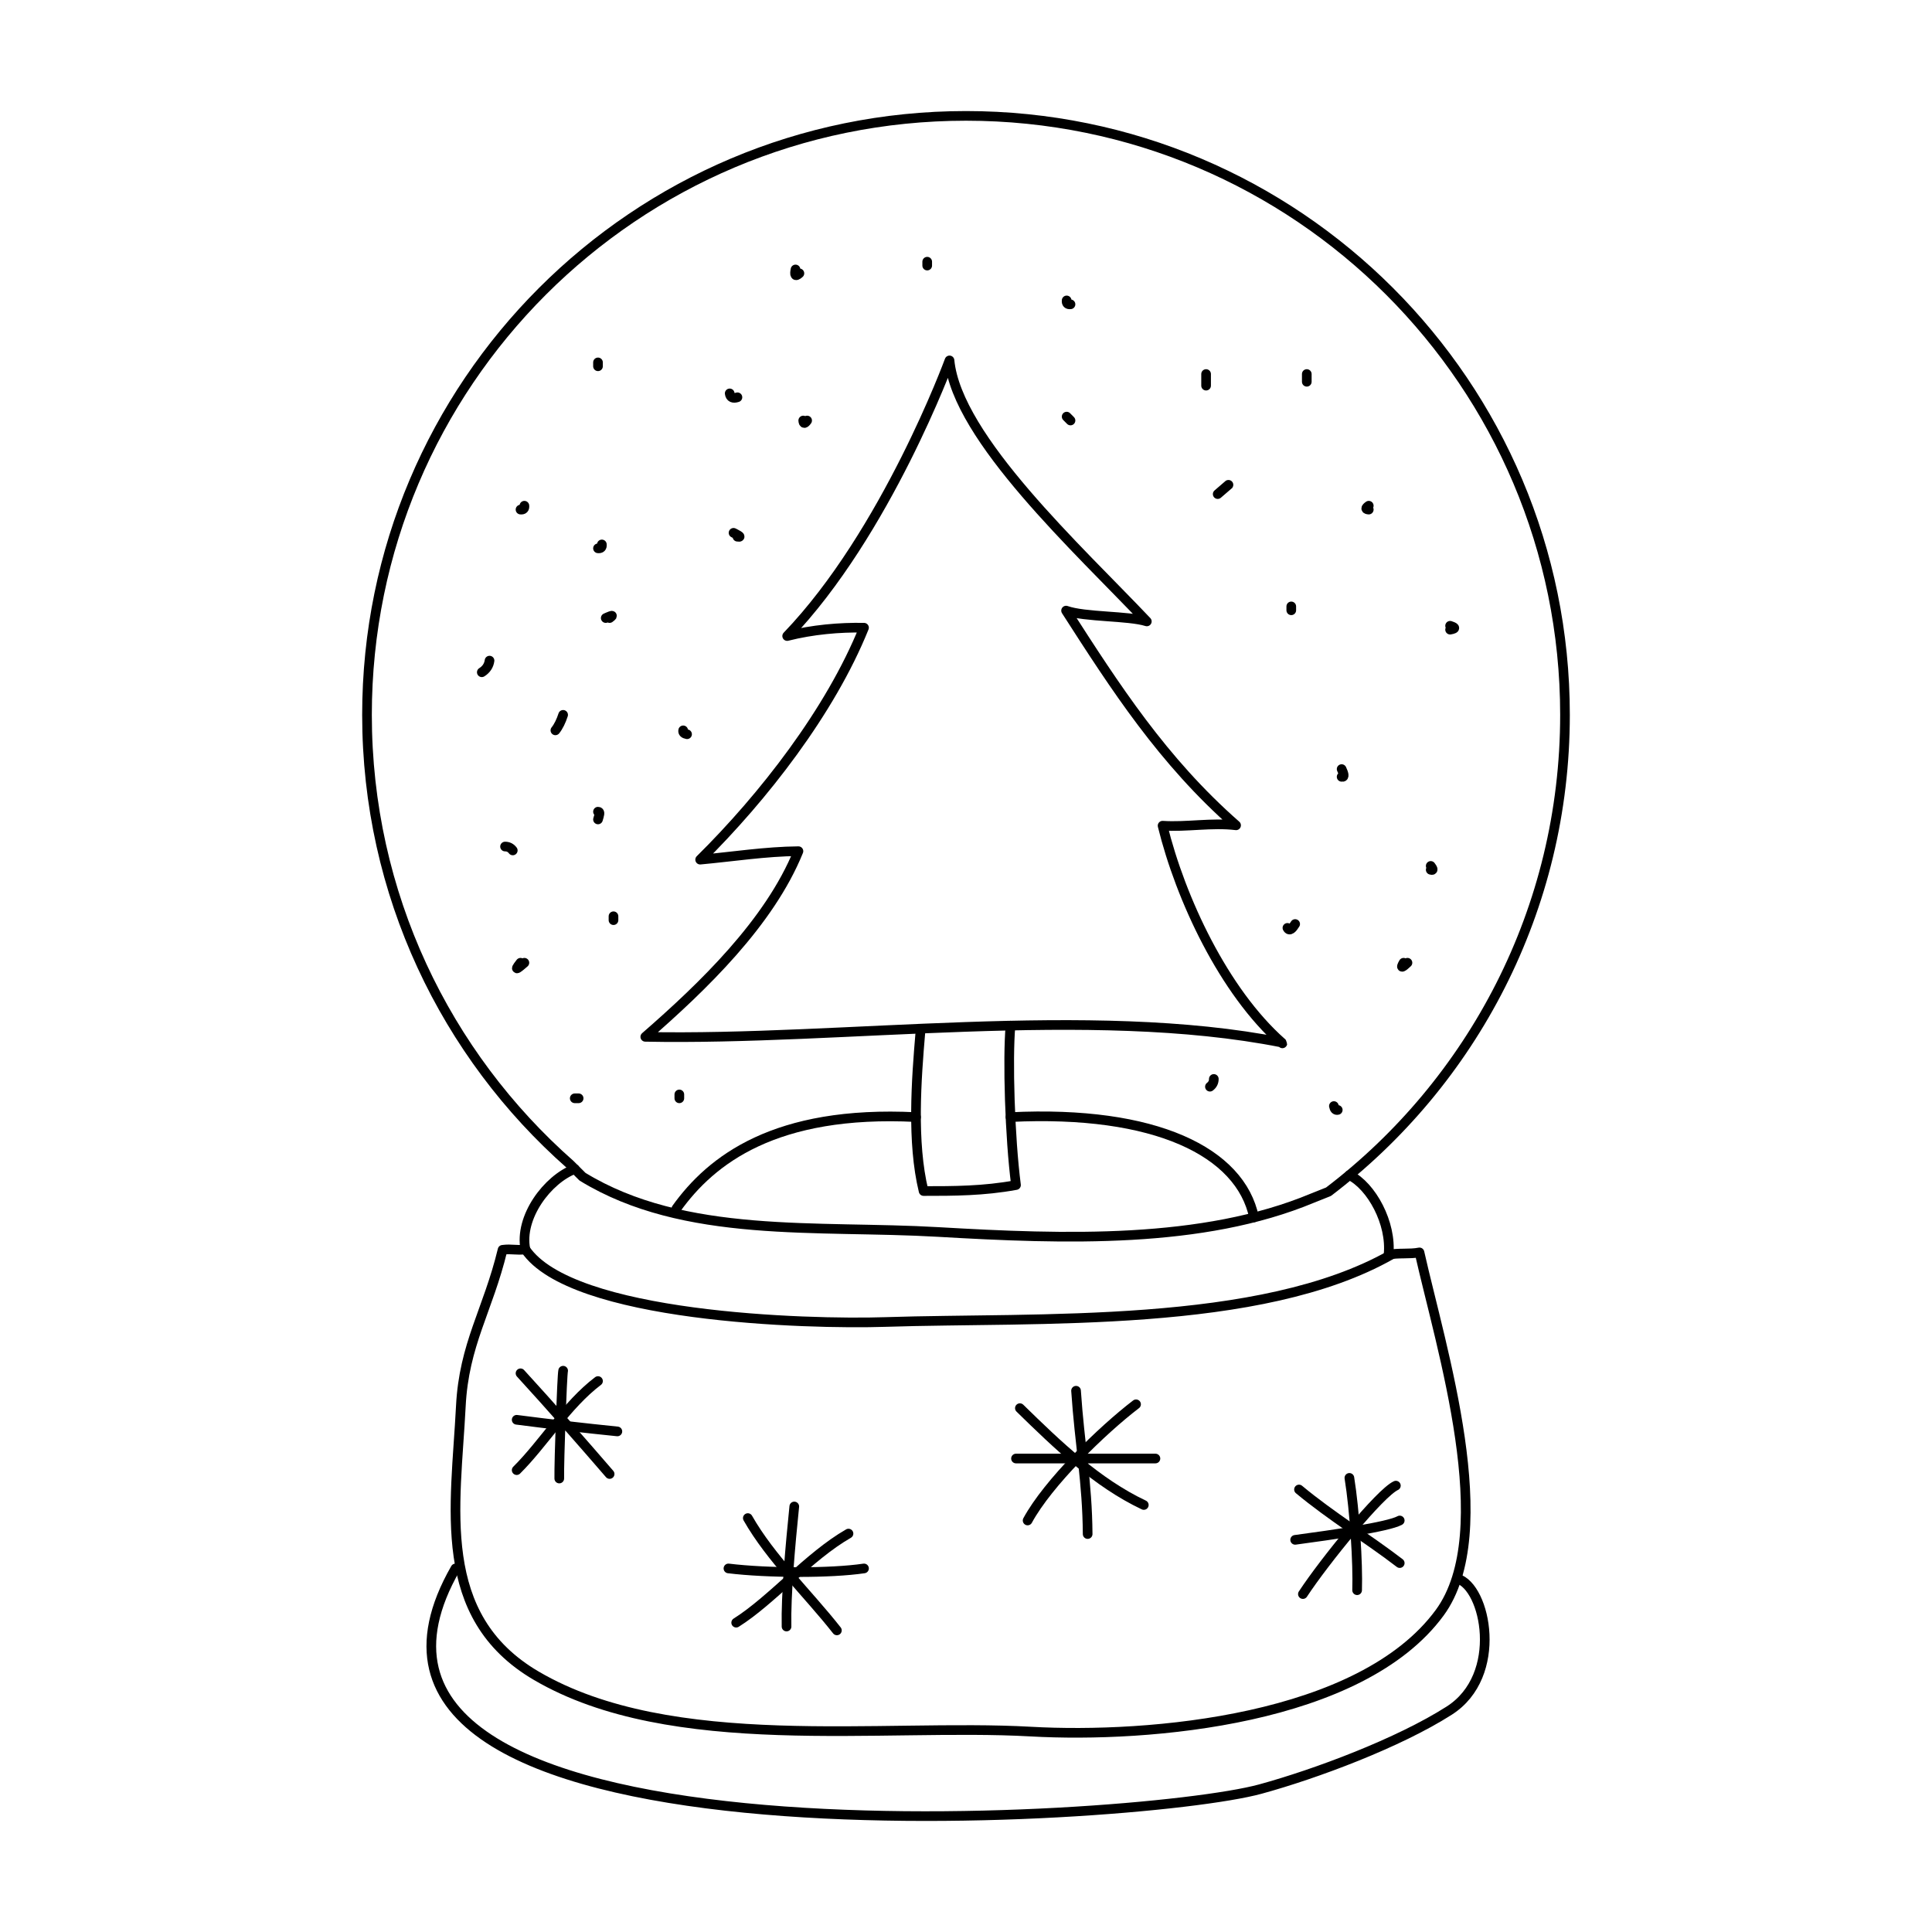 <?xml version="1.0" encoding="UTF-8"?>
<svg width="1200pt" height="1200pt" version="1.1" viewBox="0 0 1200 1200" xmlns="http://www.w3.org/2000/svg">
 <g fill="none" stroke="#000" stroke-linecap="round" stroke-linejoin="round" stroke-miterlimit="10" stroke-width=".5">
  <path transform="scale(12)" d="m69.844 60.823c1.147 0.569 2.195 2.491 2.027 4.122 0.487-0.108 1.103-0.019 1.601-0.121 1.12 4.972 4.124 14.455 1.047 18.65-4.072 5.551-14.998 6.499-21.164 6.153-7.705-0.433-18.595 1.211-25.597-2.891-5.271-3.087-4.169-8.742-3.905-13.949 0.16-3.213 1.405-4.964 2.16-8.097 0.486-0.065 0.721 0.045 1.181-0.022-0.332-1.667 1.148-3.63 2.556-4.16"/>
  <path transform="scale(12)" d="m23.576 81.182c-9.217 16.081 35.274 13.167 41.659 11.421 2.88-0.788 7.156-2.388 9.777-4.062 2.852-1.821 1.896-6.415 0.42-6.833"/>
  <path transform="scale(12)" d="m27.193 64.667c2.373 3.521 14.547 3.893 18.643 3.759 7.882-0.258 19.395 0.365 26.172-3.483"/>
  <path transform="scale(12)" d="m40.744 32.921c1.316-0.333 2.706-0.454 3.977-0.431-1.748 4.334-5.215 8.776-8.481 12.005 1.69-0.154 3.378-0.422 5.087-0.438-1.493 3.688-4.942 7.01-7.927 9.609 10.212 0.206 22.999-1.674 32.938 0.293 0.051 0.059 0.051 0.06 0 0.003-2.993-2.647-5.233-7.44-6.163-11.224 1.234 0.083 2.556-0.173 3.804-0.02-3.794-3.327-6.257-7.156-8.799-11.113 0.97 0.346 3.226 0.26 4.179 0.559-3.514-3.712-9.822-9.477-10.213-13.509-9.76e-4 0.003-3.271 8.925-8.402 14.266z"/>
  <path transform="scale(12)" d="m47.642 53.39c-0.212 2.484-0.454 5.724 0.163 8.258 1.565 0 3.095 0 4.783-0.31-0.32-2.47-0.44-6.533-0.285-8.251"/>
  <path transform="scale(12)" d="m35.012 62.553c1.802-2.514 5.111-5.098 12.4-4.732"/>
  <path transform="scale(12)" d="m52.303 57.821c7.502-0.366 11.904 1.809 12.605 5.191"/>
  <path transform="scale(12)" d="m40.711 84.189c-0.036-1.625 0.196-4.2 0.401-6.214"/>
  <path transform="scale(12)" d="m37.704 81.182c2.034 0.248 5.285 0.257 7.017 0"/>
  <path transform="scale(12)" d="m38.707 78.576c1.181 2.078 3.126 3.923 4.61 5.813"/>
  <path transform="scale(12)" d="m38.105 83.989c1.826-1.146 3.754-3.43 5.813-4.611"/>
  <path transform="scale(12)" d="m55.696 71.984c0.188 2.81 0.581 4.713 0.601 7.418"/>
  <path transform="scale(12)" d="m52.588 75.493h7.217"/>
  <path transform="scale(12)" d="m52.789 72.886c1.954 1.911 3.982 3.861 6.414 5.012"/>
  <path transform="scale(12)" d="m53.189 78.7c1.055-1.946 3.858-4.673 5.613-6.014"/>
  <path transform="scale(12)" d="m69.844 76.495c0.275 1.705 0.446 4.427 0.4 5.814"/>
  <path transform="scale(12)" d="m67.037 79.702c1.848-0.247 4.827-0.672 5.413-1.002"/>
  <path transform="scale(12)" d="m67.236 77.096c1.638 1.366 3.588 2.559 5.214 3.809"/>
  <path transform="scale(12)" d="m67.438 82.509c1.121-1.705 4.002-5.245 4.812-5.613"/>
  <path transform="scale(12)" d="m28.948 76.528c-0.014-0.924 0.143-5.344 0.2-5.58"/>
  <path transform="scale(12)" d="m26.743 73.488c1.7 0.221 3.497 0.428 5.212 0.602"/>
  <path transform="scale(12)" d="m26.743 76.094c1.383-1.37 2.583-3.38 4.21-4.611"/>
  <path transform="scale(12)" d="m26.942 71.082c1.585 1.729 3.26 3.645 4.612 5.212"/>
  <path transform="scale(12)" d="m37.769 20.362c0.028 0.221 0.181 0.273 0.4 0.201"/>
  <path transform="scale(12)" d="m30.952 28.381c0.15 0.016 0.217-0.051 0.2-0.201"/>
  <path transform="scale(12)" d="m29.147 37.001c-0.098 0.31-0.248 0.617-0.4 0.802"/>
  <path transform="scale(12)" d="m37.968 27.579c0.036 0.02 0.536 0.256 0.201 0.201"/>
  <path transform="scale(12)" d="m35.362 37.803c-0.026 0.109 0.051 0.172 0.2 0.201"/>
  <path transform="scale(12)" d="m31.353 31.99c0.056-0.023 0.55-0.258 0.2 0"/>
  <path transform="scale(12)" d="m62.427 19.36v0.601"/>
  <path transform="scale(12)" d="m55.21 21.564c0.066 0.067 0.132 0.134 0.199 0.201"/>
  <path transform="scale(12)" d="m66.836 31.388v0.2"/>
  <path transform="scale(12)" d="m63.028 25.574c0.289-0.249 1.197-1.031 0 0"/>
  <path transform="scale(12)" d="m69.443 40.208c0.181 0.04 0.096-0.192 0-0.4"/>
  <path transform="scale(12)" d="m75.057 32.39c0.18 0.061 0.385 0.135 0 0.201"/>
  <path transform="scale(12)" d="m70.847 26.176c-0.175 0.123-0.175 0.189 0 0.2"/>
  <path transform="scale(12)" d="m74.054 44.82c0.084 0.113 0.179 0.254 0 0.2"/>
  <path transform="scale(12)" d="m66.637 48.027c0.109 0.204 0.268 0.018 0.4-0.2"/>
  <path transform="scale(12)" d="m72.65 49.832c-0.2 0.345-0.021 0.209 0.2 0"/>
  <path transform="scale(12)" d="m69.042 57.25c0.028 0.15 0.091 0.227 0.2 0.2"/>
  <path transform="scale(12)" d="m31.754 47.426v0.201"/>
  <path transform="scale(12)" d="m26.141 43.817c0.165-9.76e-4 0.298 0.065 0.4 0.201"/>
  <path transform="scale(12)" d="m30.952 42.013c0.136-0.007 0.059 0.197 0 0.401"/>
  <path transform="scale(12)" d="m29.749 56.848h0.201"/>
  <path transform="scale(12)" d="m35.162 56.648v0.2"/>
  <path transform="scale(12)" d="m26.942 49.832c-0.435 0.551-0.019 0.19 0.2 0"/>
  <path transform="scale(12)" d="m24.938 34.796c0.224-0.138 0.367-0.35 0.4-0.602"/>
  <path transform="scale(12)" d="m26.942 26.376c0.149 0.016 0.217-0.051 0.2-0.2"/>
  <path transform="scale(12)" d="m30.952 18.758v0.2"/>
  <path transform="scale(12)" d="m41.176 13.947c-0.053 0.257-0.035 0.415 0.201 0.201"/>
  <path transform="scale(12)" d="m41.576 21.766c0.012 0.174 0.079 0.174 0.201 0"/>
  <path transform="scale(12)" d="m47.992 13.546v0.2"/>
  <path transform="scale(12)" d="m55.21 15.55c-0.017 0.15 0.05 0.217 0.199 0.201"/>
  <path transform="scale(12)" d="m62.626 56.247c0.136-0.103 0.202-0.236 0.201-0.401"/>
  <path transform="scale(12)" d="m67.639 19.36v0.4"/>
  <path transform="scale(12)" d="m68.763 61.684c7.439-5.662 12.241-14.612 12.241-24.683 0-17.123-13.881-31.003-31.004-31.003s-31.004 13.88-31.004 31.003c0 9.272 4.07 17.594 10.521 23.275l0.633 0.631c5.286 3.233 12.164 2.496 18.422 2.861 6.549 0.381 13.663 0.625 19.36-1.752z"/>
 </g>
</svg>
